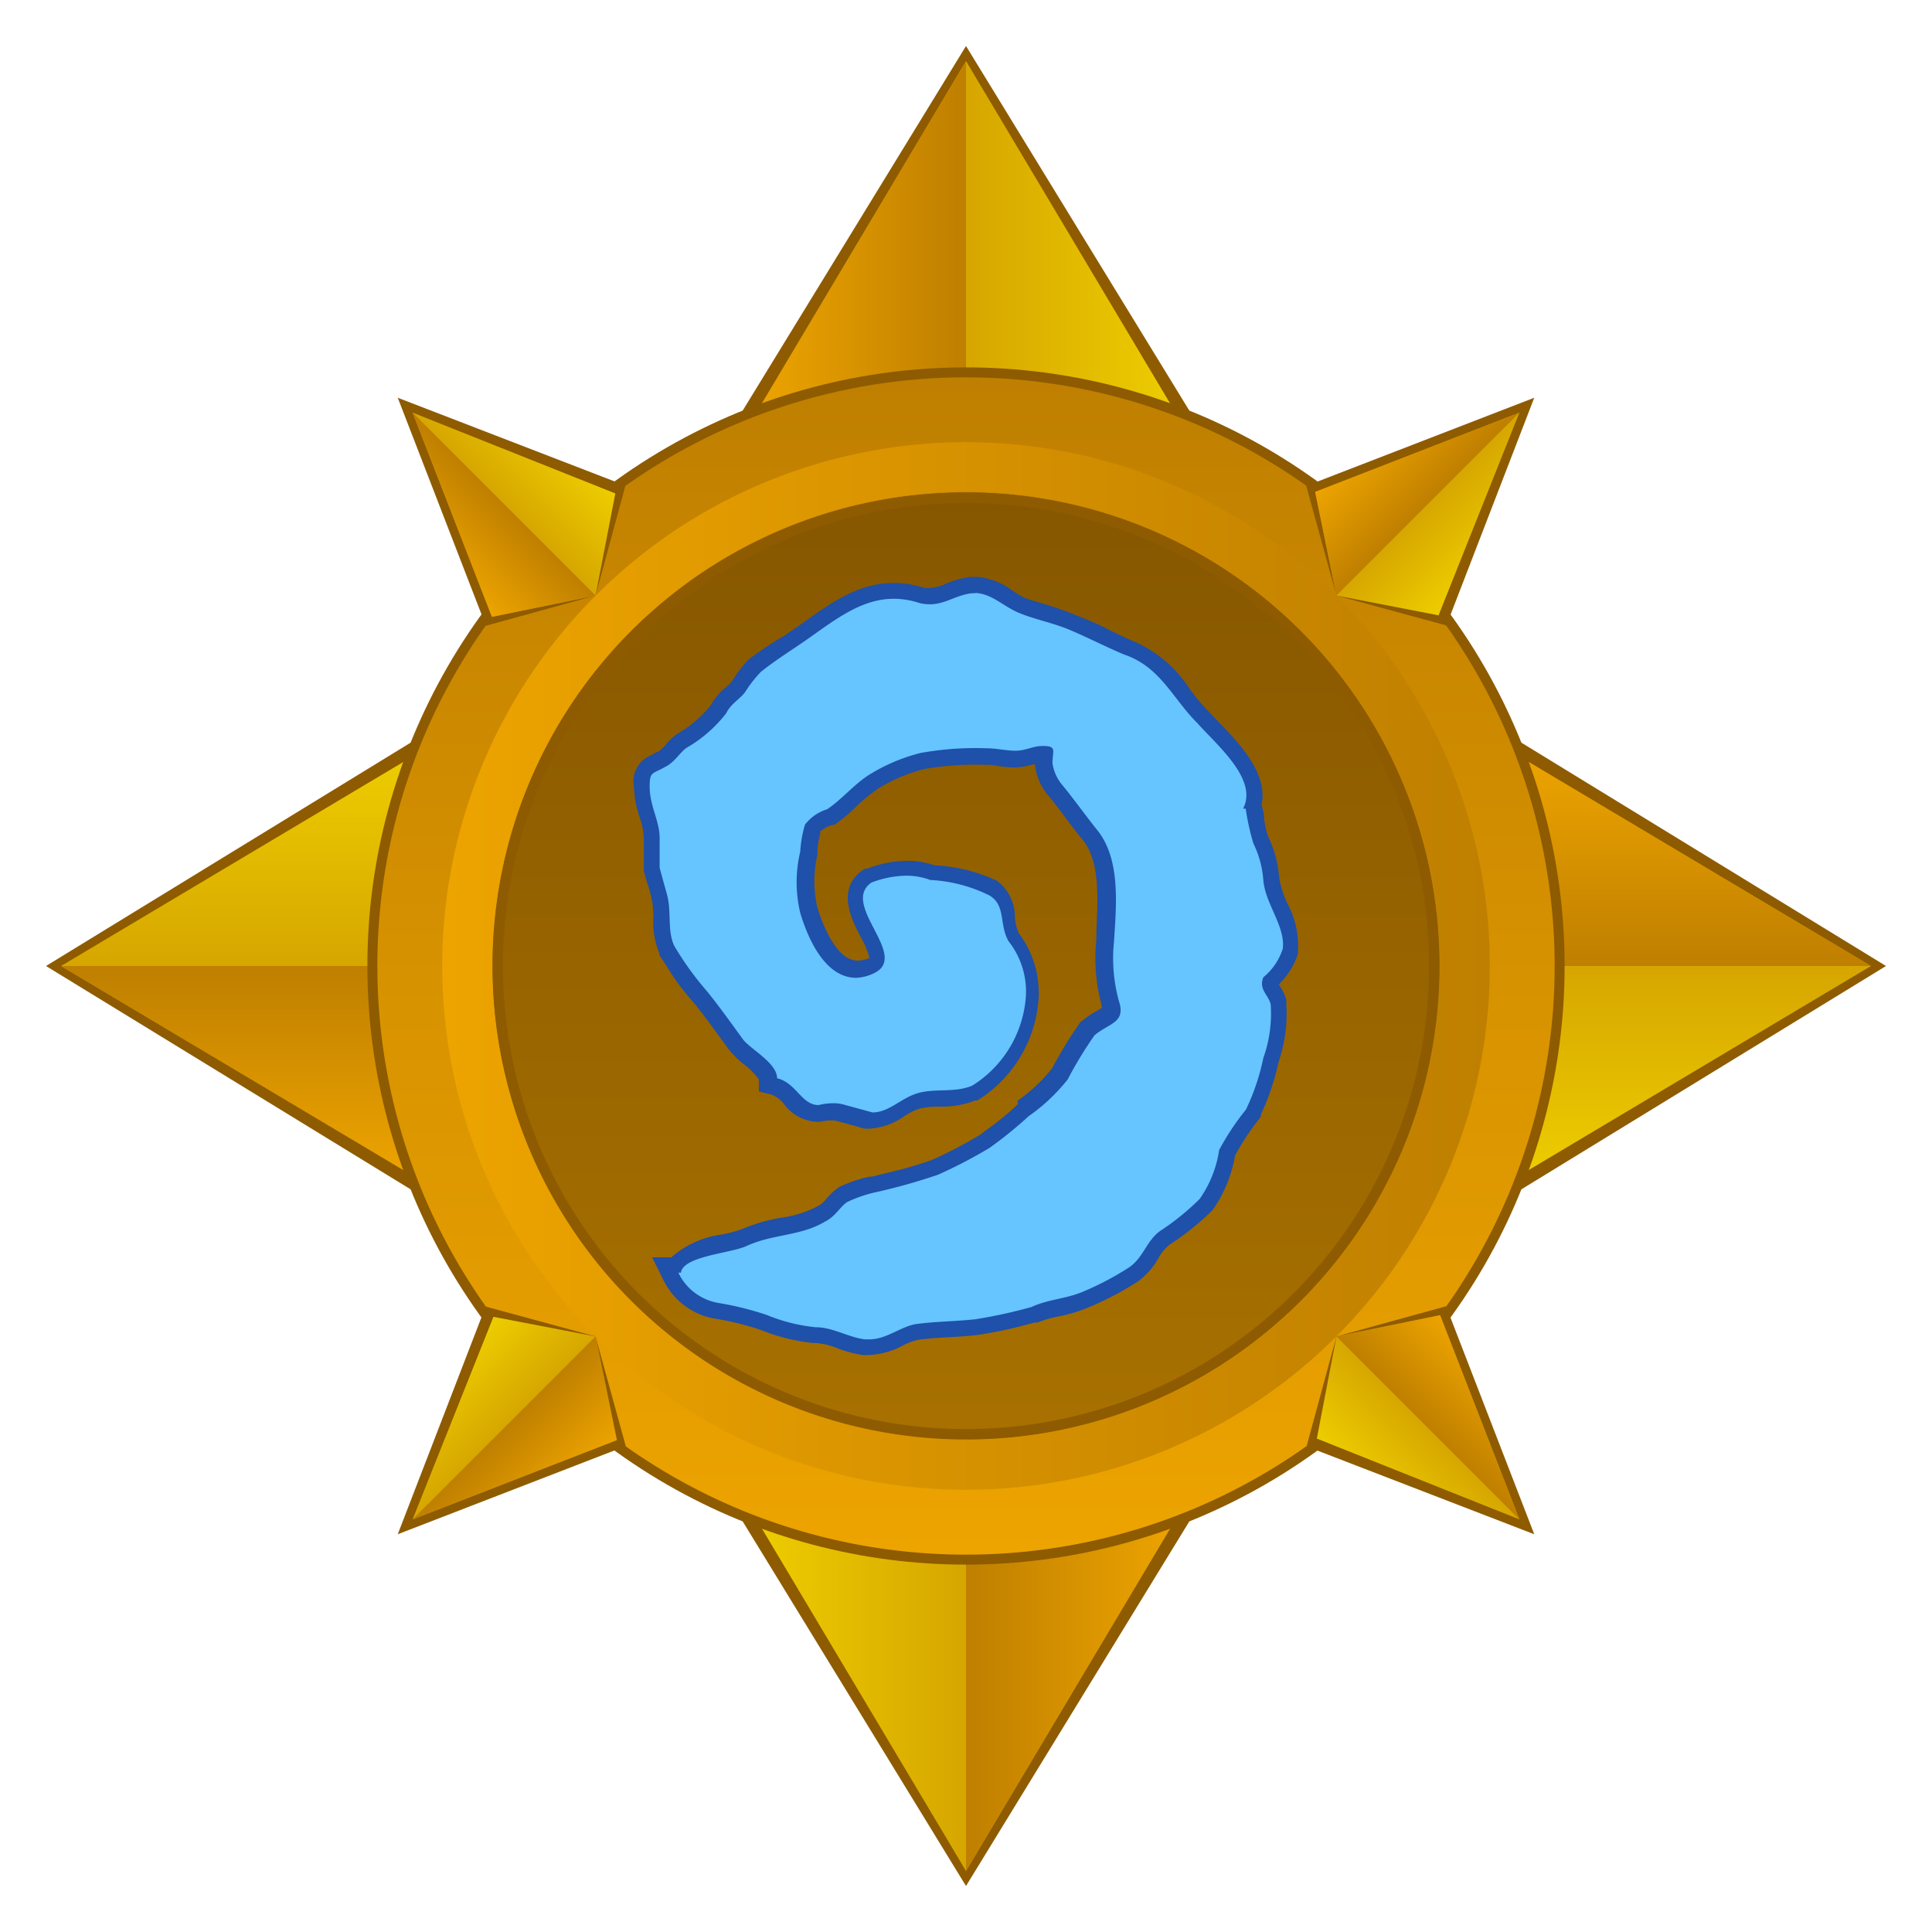 <svg class="S" xmlns="http://www.w3.org/2000/svg" xmlns:xlink="http://www.w3.org/1999/xlink" viewBox="0 0 126 126"><defs><linearGradient id="linear-gradient" x1="49.2" y1="16.41" x2="76.8" y2="16.41" gradientUnits="userSpaceOnUse"><stop offset="0" stop-color="#bf7f00"/><stop offset="1" stop-color="#edcd00"/></linearGradient><linearGradient id="linear-gradient-2" x1="49.2" y1="16.41" x2="63" y2="16.41" gradientUnits="userSpaceOnUse"><stop offset="0" stop-color="#eda400"/><stop offset="1" stop-color="#bf7f00"/></linearGradient><linearGradient id="linear-gradient-3" x1="49.2" y1="-79.32" x2="76.8" y2="-79.32" gradientTransform="translate(126 30.27) rotate(180)" xlink:href="#linear-gradient"/><linearGradient id="linear-gradient-4" x1="49.2" y1="-79.32" y2="-79.32" gradientTransform="translate(126 30.27) rotate(180)" xlink:href="#linear-gradient-2"/><linearGradient id="linear-gradient-5" x1="49.2" y1="16.41" x2="76.8" y2="16.41" gradientTransform="translate(126) rotate(90)" xlink:href="#linear-gradient"/><linearGradient id="linear-gradient-6" x1="49.2" y1="16.41" y2="16.41" gradientTransform="translate(126) rotate(90)" xlink:href="#linear-gradient-2"/><linearGradient id="linear-gradient-7" x1="49.2" y1="-79.32" x2="76.8" y2="-79.32" gradientTransform="translate(95.73 126) rotate(-90)" xlink:href="#linear-gradient"/><linearGradient id="linear-gradient-8" x1="49.2" y1="-79.32" y2="-79.32" gradientTransform="translate(95.73 126) rotate(-90)" xlink:href="#linear-gradient-2"/><linearGradient id="linear-gradient-9" x1="63" y1="95.33" x2="63" y2="30.67" gradientUnits="userSpaceOnUse"><stop offset="0" stop-color="#ba8100"/><stop offset="1" stop-color="#805400"/></linearGradient><linearGradient id="linear-gradient-10" x1="63" y1="101.39" y2="24.61" xlink:href="#linear-gradient-2"/><linearGradient id="linear-gradient-11" x1="28.84" y1="63" x2="97.16" y2="63" xlink:href="#linear-gradient-2"/><linearGradient id="linear-gradient-12" x1="187.11" y1="1228.61" x2="198.49" y2="1228.61" gradientTransform="translate(-972.26 -699.5) rotate(-45)" xlink:href="#linear-gradient"/><linearGradient id="linear-gradient-13" x1="187.11" y1="1228.61" x2="192.87" y2="1228.61" gradientTransform="translate(-972.26 -699.5) rotate(-45)" xlink:href="#linear-gradient-2"/><linearGradient id="linear-gradient-14" x1="187.11" y1="1140.59" x2="198.49" y2="1140.59" gradientTransform="translate(1036.02 763.26) rotate(135)" xlink:href="#linear-gradient"/><linearGradient id="linear-gradient-15" x1="187.11" y1="1140.59" x2="192.87" y2="1140.59" gradientTransform="translate(1036.02 763.26) rotate(135)" xlink:href="#linear-gradient-2"/><linearGradient id="linear-gradient-16" x1="187.11" y1="1228.61" x2="198.49" y2="1228.61" gradientTransform="translate(825.5 -972.26) rotate(45)" xlink:href="#linear-gradient"/><linearGradient id="linear-gradient-17" x1="187.11" y1="1228.61" x2="192.87" y2="1228.61" gradientTransform="translate(825.5 -972.26) rotate(45)" xlink:href="#linear-gradient-2"/><linearGradient id="linear-gradient-18" x1="187.11" y1="1140.59" x2="198.49" y2="1140.59" gradientTransform="translate(-637.26 1036.02) rotate(-135)" xlink:href="#linear-gradient"/><linearGradient id="linear-gradient-19" x1="187.11" y1="1140.59" x2="192.87" y2="1140.59" gradientTransform="translate(-637.26 1036.02) rotate(-135)" xlink:href="#linear-gradient-2"/></defs><polygon points="77.78 27.13 63 3 48.22 27.13 63 28.84 77.78 27.13" style="fill:#8e5b00"/><polygon points="76.8 27.13 63 3.98 49.2 27.13 63 28.84 76.8 27.13" style="fill:url(#linear-gradient)"/><polygon points="63 28.84 63 3.98 49.2 27.13 63 28.84" style="fill:url(#linear-gradient-2)"/><polygon points="48.22 98.87 63 123 77.78 98.87 63 97.16 48.22 98.87" style="fill:#8e5b00"/><polygon points="49.2 98.87 63 122.02 76.8 98.87 63 97.16 49.2 98.87" style="fill:url(#linear-gradient-3)"/><polygon points="63 97.16 63 122.02 76.8 98.87 63 97.16" style="fill:url(#linear-gradient-4)"/><polygon points="98.87 77.78 123 63 98.87 48.22 97.16 63 98.87 77.78" style="fill:#8e5b00"/><polygon points="98.87 76.8 122.02 63 98.87 49.2 97.16 63 98.87 76.8" style="fill:url(#linear-gradient-5)"/><polygon points="97.16 63 122.02 63 98.87 49.2 97.16 63" style="fill:url(#linear-gradient-6)"/><polygon points="27.13 48.22 3 63 27.13 77.78 28.84 63 27.13 48.22" style="fill:#8e5b00"/><polygon points="27.13 49.2 3.98 63 27.13 76.8 28.84 63 27.13 49.2" style="fill:url(#linear-gradient-7)"/><polygon points="28.84 63 3.98 63 27.13 76.8 28.84 63" style="fill:url(#linear-gradient-8)"/><circle cx="63" cy="63" r="39.04" style="fill:#8e5b00"/><circle cx="63" cy="63" r="32.33" style="opacity:0.6;fill:url(#linear-gradient-9)"/><path d="M63,24.61A38.39,38.39,0,1,0,101.39,63,38.39,38.39,0,0,0,63,24.61Zm0,69.27A30.88,30.88,0,1,1,93.88,63,30.87,30.87,0,0,1,63,93.88Z" style="fill:url(#linear-gradient-10)"/><path d="M63,28.84A34.16,34.16,0,1,0,97.16,63,34.15,34.15,0,0,0,63,28.84Zm0,65A30.88,30.88,0,1,1,93.88,63,30.87,30.87,0,0,1,63,93.88Z" style="fill:url(#linear-gradient-11)"/><path d="M56.67,87.86a2.22,2.22,0,0,1-.37,0,7.15,7.15,0,0,1-1.53-.41,5,5,0,0,0-1.6-.37,11.94,11.94,0,0,1-3.4-.84,18.75,18.75,0,0,0-3.06-.75,4.08,4.08,0,0,1-2.94-2.21l-.39-.77h.67c.46-.75,1.76-1,3-1.32a7.64,7.64,0,0,0,1.39-.38A11.14,11.14,0,0,1,51,80.06a7.85,7.85,0,0,0,2.57-.84,2.65,2.65,0,0,0,.76-.65A3.49,3.49,0,0,1,55,78a8.66,8.66,0,0,1,1.91-.68L58,77a29.54,29.54,0,0,0,3-.87,32,32,0,0,0,3.29-1.72c.15-.13.39-.31.63-.49a16.94,16.94,0,0,0,1.8-1.49l0,0,0,0a11.27,11.27,0,0,0,2.39-2.26,29.16,29.16,0,0,1,1.76-2.88l0-.06.06,0a4.91,4.91,0,0,1,.86-.57c.64-.38.77-.46.56-1.09a10.88,10.88,0,0,1-.33-4.08l0-.44c.15-2.28.31-4.86-1-6.5-.41-.49-.77-1-1.14-1.46s-.71-.95-1.1-1.42a3.23,3.23,0,0,1-.77-1.78,4,4,0,0,1,0-.53v-.06H68a2.74,2.74,0,0,0-.72.13,3.88,3.88,0,0,1-1,.18,8.4,8.4,0,0,1-1-.09,6.54,6.54,0,0,0-.89-.08,19.67,19.67,0,0,0-4.18.3A11.25,11.25,0,0,0,57,51a11.42,11.42,0,0,0-1.29,1.07,13.29,13.29,0,0,1-1.42,1.16l-.06,0-.06,0A2.58,2.58,0,0,0,53,54l-.07.3a4.72,4.72,0,0,0-.2,1.23v.06l0,.06a8.15,8.15,0,0,0,0,3.74c.43,1.41,1.42,3.82,3.14,3.82a2.47,2.47,0,0,0,.92-.2c.28-.14.33-.28.35-.33.13-.39-.26-1.15-.6-1.82-.6-1.15-1.41-2.73,0-3.7l0,0,.06,0a7,7,0,0,1,2.44-.49,5.08,5.08,0,0,1,1.69.28,10.25,10.25,0,0,1,3.95,1,2.41,2.41,0,0,1,1.17,2,3.46,3.46,0,0,0,.35,1.21,5.73,5.73,0,0,1,1.2,3.77,8,8,0,0,1-3.76,6.36,5.39,5.39,0,0,1-2.21.39,6.47,6.47,0,0,0-1.43.15,4.75,4.75,0,0,0-1.13.56,3.92,3.92,0,0,1-2,.73h-.07L56,72.85l-1-.27a1.94,1.94,0,0,0-.68-.11,2.92,2.92,0,0,0-.81.11h-.13a2.36,2.36,0,0,1-1.73-1,2.29,2.29,0,0,0-1.11-.8l-.4-.1v-.42c0-.38-.74-1-1.23-1.38a5.36,5.36,0,0,1-.9-.85l-.14-.2c-.78-1.07-1.51-2.08-2.24-3A14,14,0,0,1,44,62.72c-.16-.25-.32-.5-.48-.73a4.69,4.69,0,0,1-.4-2.11,6.35,6.35,0,0,0-.15-1.41l-.2-.72-.28-1,0-.06v-2a5,5,0,0,0-.29-1.43,6.5,6.5,0,0,1-.36-1.93c0-.93.2-1.19.83-1.51l.39-.22a2.65,2.65,0,0,0,.76-.65,3.49,3.49,0,0,1,.66-.61,8.31,8.31,0,0,0,2.4-2.09,3.3,3.3,0,0,1,.83-1,3.65,3.65,0,0,0,.44-.45,7.8,7.8,0,0,1,1-1.36,20.78,20.78,0,0,1,2.11-1.51l1.15-.78.29-.2c1.66-1.19,3.38-2.42,5.48-2.42a5.94,5.94,0,0,1,1.88.32,3.2,3.2,0,0,0,.48,0,3.34,3.34,0,0,0,1.26-.31,5.37,5.37,0,0,1,1.38-.4l.36,0a4,4,0,0,1,2.16.81,6.9,6.9,0,0,0,.95.53l1.09.34a22.77,22.77,0,0,1,2.27.79,20.86,20.86,0,0,1,2.2,1c.44.22.87.43,1.31.62a7.69,7.69,0,0,1,3.66,3.06,16.61,16.61,0,0,0,1.28,1.52c.24.26.48.52.75.79,1.3,1.35,3,3.16,2.56,4.94l0,.1c.06.27.11.55.15.85a5.82,5.82,0,0,0,.31,1.33,6.93,6.93,0,0,1,.68,2.59,6.72,6.72,0,0,0,.62,1.87,5.24,5.24,0,0,1,.65,2.66V62l0,0a4.52,4.52,0,0,1-1.31,2c0,.19,0,.31.19.59a2.32,2.32,0,0,1,.34.74l0,.06v.07a9.1,9.1,0,0,1-.5,3.65,14.25,14.25,0,0,1-1.11,3.32l-.07.17,0,.06A16.17,16.17,0,0,0,80,75.2a8.13,8.13,0,0,1-1.34,3.33l0,0,0,0A16.68,16.68,0,0,1,76,80.74a3.14,3.14,0,0,0-.86,1,4.38,4.38,0,0,1-1.21,1.37,19.27,19.27,0,0,1-3.11,1.63,9.06,9.06,0,0,1-1.78.51,8.87,8.87,0,0,0-1.58.45l-.72.19a28.18,28.18,0,0,1-3.09.64c-.62.07-1.22.11-1.82.14s-1.35.09-2,.17a4.65,4.65,0,0,0-1.17.43,4.72,4.72,0,0,1-2,.56Z" style="fill:#66c4fe"/><path d="M63.53,38.67c1.1,0,1.86.85,2.9,1.29s2.23.65,3.36,1.13,2.37,1.11,3.5,1.59c2.38.79,3.19,2.88,4.78,4.46,1.27,1.44,4,3.68,3,5.6h.17A16.44,16.44,0,0,0,81.74,55a6.49,6.49,0,0,1,.65,2.4c.14,1.58,1.44,3,1.27,4.47a4,4,0,0,1-1.27,1.87c-.31.79.31,1.1.48,1.75A8.55,8.55,0,0,1,82.39,69a14.46,14.46,0,0,1-1.13,3.36A16.57,16.57,0,0,0,79.51,75a7.42,7.42,0,0,1-1.27,3.19,16.12,16.12,0,0,1-2.55,2.07c-.93.65-1.1,1.75-2.06,2.4a19.23,19.23,0,0,1-3,1.58c-1.13.48-2.23.48-3.36,1a32.12,32.12,0,0,1-3.67.8c-1.3.14-2.57.14-3.84.31-1,.15-1.94,1-3.06,1l-.3,0c-1.13-.15-2.07-.79-3.2-.79a11.32,11.32,0,0,1-3.19-.8,20.38,20.38,0,0,0-3.19-.79A3.55,3.55,0,0,1,44.24,83h.17c.14-1.1,3.34-1.27,4.3-1.75,1.75-.79,3.53-.63,5.11-1.59.65-.31,1-1,1.44-1.27a8.53,8.53,0,0,1,1.92-.65,39,39,0,0,0,4-1.13,31.75,31.75,0,0,0,3.36-1.75,27,27,0,0,0,2.54-2.06,12,12,0,0,0,2.55-2.4,26.07,26.07,0,0,1,1.75-2.88c.94-.8,2.07-.8,1.59-2.24a10.47,10.47,0,0,1-.32-3.84c.15-2.4.46-5.42-1.12-7.34-.8-1-1.45-1.93-2.24-2.89a2.81,2.81,0,0,1-.65-1.44c0-.81.32-1.12-.64-1.12-.63,0-1.11.31-1.76.31S65,48.8,64.31,48.8a20.14,20.14,0,0,0-4.29.31,11.87,11.87,0,0,0-3.37,1.44c-1,.65-1.75,1.59-2.71,2.23a2.9,2.9,0,0,0-1.44,1,7.56,7.56,0,0,0-.31,1.76,8.63,8.63,0,0,0,0,4c.53,1.76,1.65,4.23,3.65,4.23A2.91,2.91,0,0,0,57,63.47c2.37-1.13-2.24-4.47-.17-5.91a6.53,6.53,0,0,1,2.25-.45,4.45,4.45,0,0,1,1.59.28,9.75,9.75,0,0,1,3.84,1c1.11.63.63,1.9,1.27,3a5.31,5.31,0,0,1,1.13,3.5,7.46,7.46,0,0,1-3.5,5.91c-1.11.48-2.38.17-3.51.48s-1.9,1.27-3,1.27l-1.76-.48a2.55,2.55,0,0,0-.81-.12,4,4,0,0,0-.94.12c-1.13,0-1.44-1.44-2.71-1.75,0-1-1.75-1.9-2.23-2.54-.82-1.13-1.61-2.24-2.4-3.2a20.07,20.07,0,0,1-2.07-2.88c-.48-1-.17-2.23-.48-3.36-.17-.62-.31-1.1-.48-1.75V54.66c0-1.13-.65-2.09-.65-3.36,0-1,.17-.8,1-1.28.65-.31,1-1,1.44-1.27a8.83,8.83,0,0,0,2.55-2.23c.31-.65,1-1,1.27-1.44a8.23,8.23,0,0,1,1-1.27c1-.8,2.06-1.44,3.19-2.24,1.77-1.25,3.43-2.52,5.47-2.52a5.38,5.38,0,0,1,1.71.29,3,3,0,0,0,.64.07c1,0,1.66-.58,2.72-.72l.3,0m0-1.06v0l-.44,0a6.27,6.27,0,0,0-1.5.43,3,3,0,0,1-1.08.28,1.59,1.59,0,0,1-.36,0,6.62,6.62,0,0,0-2-.32c-2.27,0-4.06,1.28-5.79,2.51l-.29.21c-.38.27-.76.52-1.14.77A23.55,23.55,0,0,0,48.83,43l0,0,0,0a8.3,8.3,0,0,0-1.1,1.44,2.27,2.27,0,0,1-.35.35A4,4,0,0,0,46.35,46a7.85,7.85,0,0,1-2.18,1.86l0,0a3.9,3.9,0,0,0-.75.7,2.08,2.08,0,0,1-.56.5l0,0-.05,0-.36.2a1.82,1.82,0,0,0-1.11,2,6.88,6.88,0,0,0,.39,2.08,4.77,4.77,0,0,1,.26,1.28v2.05l0,.13c.1.39.2.72.29,1s.13.46.2.72a5.69,5.69,0,0,1,.13,1.29A5.33,5.33,0,0,0,43,62.17l0,.06,0,.05.47.72a15.06,15.06,0,0,0,1.68,2.28c.72.87,1.43,1.86,2.19,2.9l.15.21a6.12,6.12,0,0,0,1,1,5,5,0,0,1,1,1v.79l.81.2a1.9,1.9,0,0,1,.85.65,2.83,2.83,0,0,0,2.11,1.13h.14l.13,0a2.69,2.69,0,0,1,.67-.09,1.51,1.51,0,0,1,.46.06l0,0h0l1,.27.73.21.14,0h.14a4.37,4.37,0,0,0,2.3-.81,4.3,4.3,0,0,1,1-.5,5.63,5.63,0,0,1,1.29-.13,6.09,6.09,0,0,0,2.35-.4l.07,0,.06,0a8.49,8.49,0,0,0,4-6.74v-.07a6.45,6.45,0,0,0-1.3-4.1,3.21,3.21,0,0,1-.25-1A2.94,2.94,0,0,0,65,57.43l0,0,0,0a10.91,10.91,0,0,0-4.07-1,5.36,5.36,0,0,0-1.78-.29,7.52,7.52,0,0,0-2.62.52l-.13,0-.11.07c-1.78,1.24-.76,3.21-.16,4.38a5.3,5.3,0,0,1,.58,1.39l-.08,0a1.87,1.87,0,0,1-.69.15c-1.46,0-2.37-2.6-2.63-3.45a7.59,7.59,0,0,1,0-3.45l0-.12V55.5a4.58,4.58,0,0,1,.18-1.1c0-.06,0-.11,0-.18a2.34,2.34,0,0,1,.81-.43l.13,0,.11-.08A11.8,11.8,0,0,0,56,52.45a11.13,11.13,0,0,1,1.24-1,10.86,10.86,0,0,1,3-1.29,19.24,19.24,0,0,1,4-.28c.26,0,.53,0,.82.07a7.62,7.62,0,0,0,1.1.1,4.06,4.06,0,0,0,1.18-.2l.16,0a3.64,3.64,0,0,0,.84,2l0,0,0,0c.39.46.73.92,1.09,1.4s.74,1,1.15,1.48c1.21,1.47,1,3.94.92,6.12l0,.45a11.6,11.6,0,0,0,.33,4.19l0,0v0c0,.1,0,.17.06.22l-.39.24a5.66,5.66,0,0,0-.93.63l-.12.09-.08.12a28.82,28.82,0,0,0-1.76,2.89,10.83,10.83,0,0,1-2.25,2.11L66.4,72l-.08.07a16.22,16.22,0,0,1-1.74,1.44l-.65.49a28.75,28.75,0,0,1-3.18,1.66,26.73,26.73,0,0,1-2.89.83l-1,.25-.16,0a8.85,8.85,0,0,0-2,.69l0,0,0,0a4.44,4.44,0,0,0-.77.71,1.92,1.92,0,0,1-.55.5l0,0,0,0a7.13,7.13,0,0,1-2.4.77,11.58,11.58,0,0,0-2.6.75,7.54,7.54,0,0,1-1.3.35A6.24,6.24,0,0,0,43.78,82H42.53l.76,1.53A4.6,4.6,0,0,0,46.63,86a18.64,18.64,0,0,1,3,.74,12.41,12.41,0,0,0,3.43.85h.13a4.24,4.24,0,0,1,1.42.34,8,8,0,0,0,1.64.44,3.25,3.25,0,0,0,.44,0,5.16,5.16,0,0,0,2.18-.61,4.11,4.11,0,0,1,1-.38c.64-.09,1.29-.13,2-.17s1.2-.07,1.83-.14a27.92,27.92,0,0,0,3.18-.66l.62-.16.09,0,.08,0a7.78,7.78,0,0,1,1.49-.42A10.13,10.13,0,0,0,71,85.26a20.67,20.67,0,0,0,3.19-1.67,4.74,4.74,0,0,0,1.36-1.54,3,3,0,0,1,.73-.88A17.38,17.38,0,0,0,79,79l.07-.07.06-.08a8.64,8.64,0,0,0,1.41-3.47A15.71,15.71,0,0,1,82.1,73l.08-.11.06-.13,0-.1a15.55,15.55,0,0,0,1.14-3.39,9.71,9.71,0,0,0,.51-3.79v-.13l0-.14a3.15,3.15,0,0,0-.41-.88l-.08-.13a4.84,4.84,0,0,0,1.25-2l0-.12,0-.11A5.74,5.74,0,0,0,84,59a6.36,6.36,0,0,1-.57-1.71,7.47,7.47,0,0,0-.73-2.74,5.54,5.54,0,0,1-.26-1.2c0-.29-.09-.58-.16-.87.43-2-1.44-4-2.73-5.31l-.71-.75,0,0,0,0a13.93,13.93,0,0,1-1.24-1.47,8.24,8.24,0,0,0-3.91-3.23c-.41-.18-.82-.38-1.25-.59a20.31,20.31,0,0,0-2.25-1,21.79,21.79,0,0,0-2.3-.8c-.37-.11-.74-.22-1.06-.33A8.23,8.23,0,0,1,66,38.5a4.42,4.42,0,0,0-2.43-.89Z" style="fill:#1f50aa"/><path d="M63,32.12A30.88,30.88,0,1,0,93.88,63,30.87,30.87,0,0,0,63,32.12ZM63,93.2A30.2,30.2,0,1,1,93.2,63,30.2,30.2,0,0,1,63,93.2Z" style="fill:#8e5b00"/><polygon points="40.79 31.67 25.94 25.94 31.69 40.81 38.84 38.84 40.79 31.67" style="fill:#8e5b00"/><polygon points="40.13 32.18 26.91 26.91 32.08 40.23 38.84 38.84 40.13 32.18" style="fill:url(#linear-gradient-12)"/><polygon points="38.84 38.84 26.91 26.91 32.08 40.23 38.84 38.84" style="fill:url(#linear-gradient-13)"/><polygon points="85.21 94.33 100.06 100.06 94.31 85.19 87.16 87.16 85.21 94.33" style="fill:#8e5b00"/><polygon points="85.88 93.82 99.09 99.09 93.92 85.77 87.16 87.16 85.88 93.82" style="fill:url(#linear-gradient-14)"/><polygon points="87.16 87.16 99.09 99.09 93.92 85.77 87.16 87.16" style="fill:url(#linear-gradient-15)"/><polygon points="94.33 40.79 100.06 25.94 85.19 31.69 87.16 38.84 94.33 40.79" style="fill:#8e5b00"/><polygon points="93.82 40.13 99.09 26.91 85.77 32.08 87.16 38.84 93.82 40.13" style="fill:url(#linear-gradient-16)"/><polygon points="87.16 38.84 99.09 26.91 85.77 32.08 87.16 38.84" style="fill:url(#linear-gradient-17)"/><polygon points="31.67 85.21 25.94 100.06 40.81 94.31 38.84 87.16 31.67 85.21" style="fill:#8e5b00"/><polygon points="32.18 85.88 26.91 99.09 40.23 93.92 38.84 87.16 32.18 85.88" style="fill:url(#linear-gradient-18)"/><polygon points="38.84 87.16 26.91 99.09 40.23 93.92 38.84 87.16" style="fill:url(#linear-gradient-19)"/></svg>
